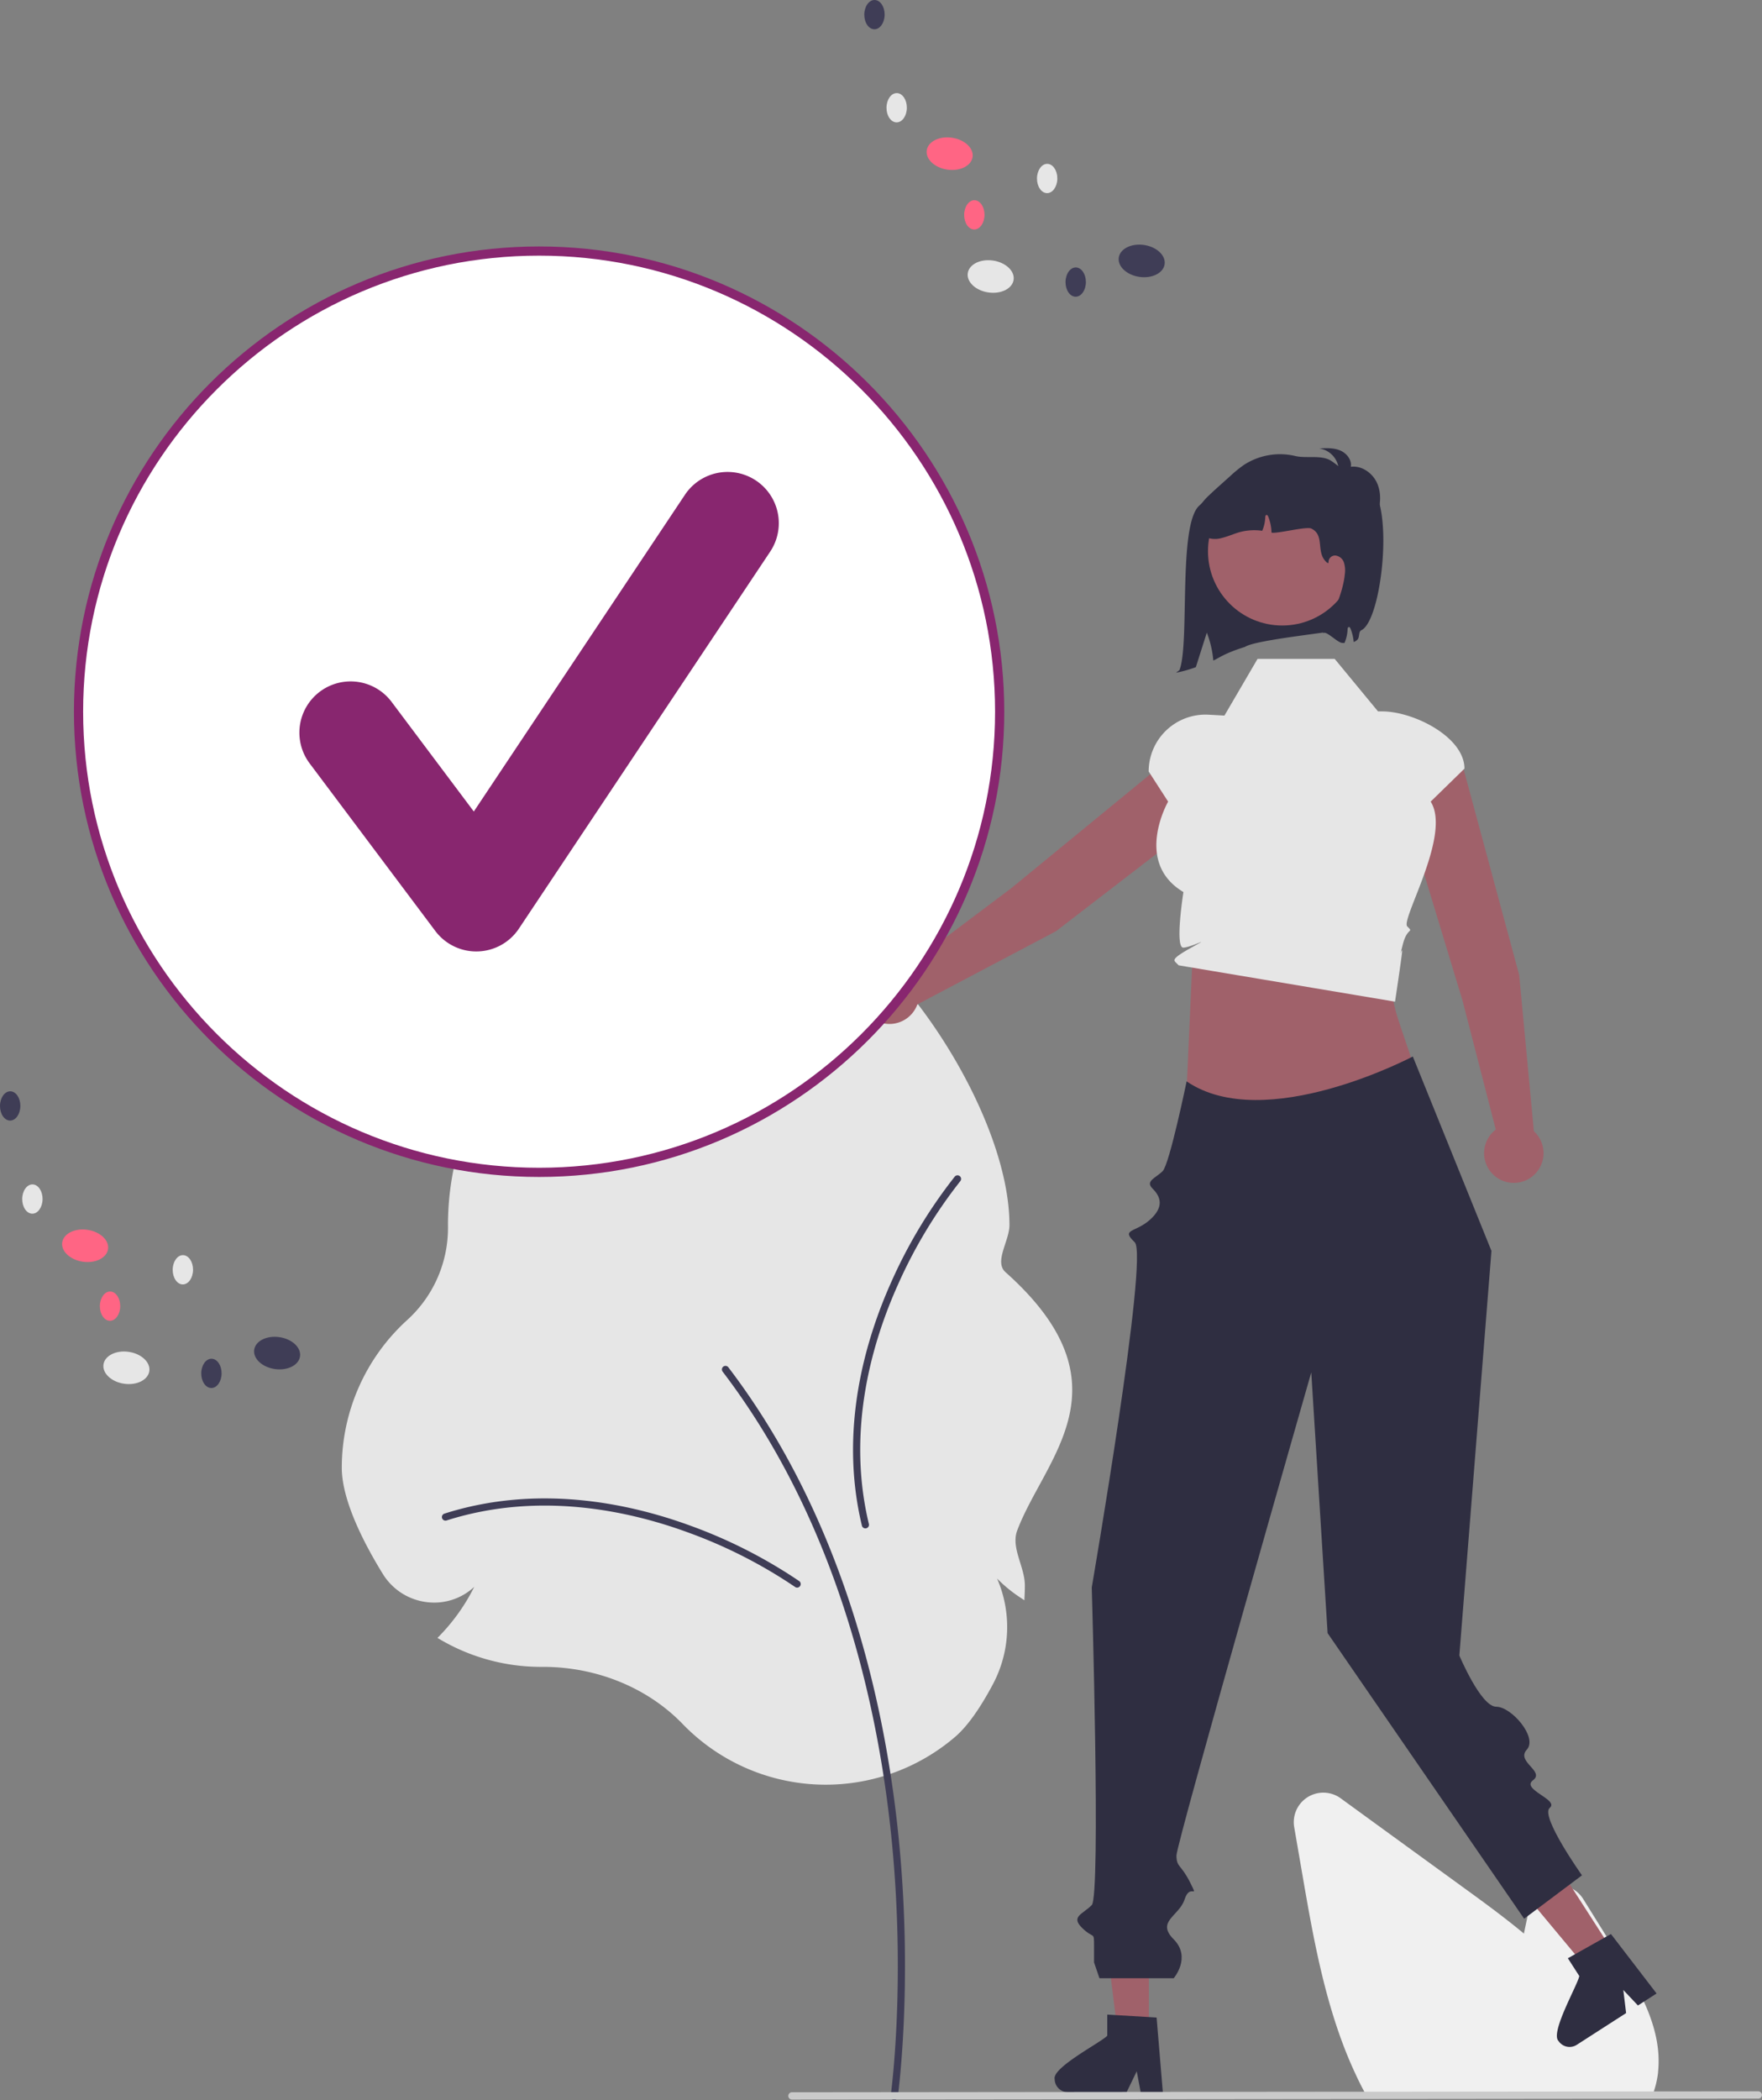 <svg xmlns="http://www.w3.org/2000/svg" data-name="Layer 1" width="574.903" height="685.123" viewBox="0 0 574.903 685.123" xmlns:xlink="http://www.w3.org/1999/xlink"><rect x="0" y="0" width="574.903" height="685.123" fill="#808080" stroke="none"/><path d="M535.214,669.761C523.774,657.964,507.197,651.198,489.732,651.198l-.674.002a64.944,64.944,0,0,1-32.739-8.841l-1.034-.603.833-.858a63.301,63.301,0,0,0,11.163-15.805,19.141,19.141,0,0,1-15.448,4.99,19.6,19.6,0,0,1-14.389-9.216c-6.104-9.904-13.38-23.957-13.38-34.662a65.142,65.142,0,0,1,21.252-48.069,40.565,40.565,0,0,0,13.4-30.246l-.003-.811a92.001,92.001,0,0,1,2.731-22.263l.184-.735.757.026a62.195,62.195,0,0,0,14.543-1.218,49.089,49.089,0,0,1-13.043-3.469l-.814-.329.276-.834c19.04-11.789,62.02-5.684,86.966-62.76,20.228-46.281,91.6,41.084,91.6,91.583,0,5.153-5.1,11.962-1.282,15.368,41.267,36.816,12.793,60.458,3.816,84.246-2.13,5.644,2.488,11.84,2.488,17.947,0,1.036-.026,2.106-.079,3.179l-.079,1.65-1.376-.916a45.575,45.575,0,0,1-7.526-6.173,39.718,39.718,0,0,1-1.26,34.289c-4.325,8.162-8.509,14.006-12.435,17.367a64.93,64.93,0,0,1-88.969-4.275Z" transform="translate(-312.548 -107.438)" fill="#e6e6e6"/><path d="M604.304,792.562a1.169,1.169,0,0,0,1.156-1.004c.05-.349,4.914-35.429.545-82.053-4.034-43.058-16.99-105.076-55.801-156.011a1.169,1.169,0,1,0-1.859,1.417c38.475,50.495,51.327,112.058,55.333,154.812,4.343,46.352-.483,81.159-.532,81.505a1.17,1.17,0,0,0,1.159,1.334Z" transform="translate(-312.548 -107.438)" fill="#3f3d56"/><path d="M572.632,625.34a1.169,1.169,0,0,0,.688-2.114,161.099,161.099,0,0,0-35.565-18.104c-19.622-7.184-49.46-13.696-80.177-3.92a1.169,1.169,0,1,0,.709,2.227c30.088-9.575,59.385-3.171,78.664,3.888a158.452,158.452,0,0,1,34.994,17.8A1.164,1.164,0,0,0,572.632,625.34Z" transform="translate(-312.548 -107.438)" fill="#3f3d56"/><path d="M626.129,492.1a1.169,1.169,0,0,0-2.059-.839,161.099,161.099,0,0,0-20.619,34.169c-8.578,19.053-17.222,48.345-9.684,79.687a1.169,1.169,0,1,0,2.273-.547c-7.384-30.7,1.114-59.459,9.543-78.18a158.452,158.452,0,0,1,20.274-33.622A1.164,1.164,0,0,0,626.129,492.1Z" transform="translate(-312.548 -107.438)" fill="#3f3d56"/><path d="M851.583,791.324H758.534l-.4-.726c-1.19-2.158-2.338-4.444-3.412-6.793-9.585-20.519-13.636-43.988-17.21-64.693L734.821,703.505a9.636,9.636,0,0,1,15.169-9.427q21.211,15.435,42.439,30.839c5.358,3.899,11.478,8.411,17.339,13.288.565-2.746,1.157-5.501,1.748-8.217a9.643,9.643,0,0,1,17.61-3.045l10.887,17.491c7.94,12.773,14.949,25.36,13.521,38.936a2.122,2.122,0,0,1-.037.493,30.693,30.693,0,0,1-1.58,6.536Z" transform="translate(-312.548 -107.438)" fill="#f0f0f0"/><path d="M808.232,425.513l-17.958-66.467a11.113,11.113,0,0,0-13.48-7.834l0,0a11.113,11.113,0,0,0-7.843,14.092l20.77,68.471,10.867,42.138a9.698,9.698,0,1,0,12.434.555Z" transform="translate(-312.548 -107.438)" fill="#a0616a"/><path d="M657.122,411.198l54.563-41.991a11.113,11.113,0,0,0,2.089-15.451l0,0a11.113,11.113,0,0,0-16.02-1.863L642.414,397.249l-34.788,26.143a9.698,9.698,0,1,0,4.238,11.702Z" transform="translate(-312.548 -107.438)" fill="#a0616a"/><path d="M701.593,420.851l-2.405,53.714,75.516-16.413c-6.428-21.584-10.798-25.265-5.968-40.286Z" transform="translate(-312.548 -107.438)" fill="#a0616a"/><path d="M748.026,322.378H722.863l-10.806,18.491-5.149-.284a18.55,18.55,0,0,0-19.573,18.522v0l6.344,9.833s-11.346,19.773,4.998,29.501c0,0-2.915,18.328,0,18.131s9.629-3.927,2.915-.197-6.213,4.231-5.345,5.1l.869.869L767.717,434.198s2.065-13.686,2.288-16.128-1.27,3.527.223-2.441,3.73-3.73,1.492-5.968,14.501-29.966,7.624-40.721l11.027-10.755v0c0-10.317-16.57-18.68-26.887-18.68h-1.322Z" transform="translate(-312.548 -107.438)" fill="#e6e6e6"/><polygon points="374.852 663.178 364.667 663.178 359.822 623.895 374.853 623.896 374.852 663.178" fill="#a0616a"/><path d="M656.661,785.643a4.332,4.332,0,0,0,4.304,4.313H680.137l.594-1.231,2.712-5.596,1.05,5.596.232,1.231h7.231l-.103-1.24-1.928-23.123-2.522-.155-10.899-.646-2.677-.164v6.904C671.795,773.694,655.852,781.864,656.661,785.643Z" transform="translate(-312.548 -107.438)" fill="#2f2e41"/><polygon points="526.21 636.502 517.645 642.012 492.317 611.596 504.959 603.465 526.21 636.502" fill="#a0616a"/><path d="M821.037,773.209a4.332,4.332,0,0,0,5.953,1.298l16.124-10.372-.166-1.357-.747-6.173,3.911,4.138.862.91,6.082-3.912-.758-.987-14.132-18.403-2.205,1.234-9.515,5.354-2.34,1.311,3.735,5.806C827.3,754.971,818.312,770.468,821.037,773.209Z" transform="translate(-312.548 -107.438)" fill="#2f2e41"/><path d="M886.267,792.042l-315.358.307a1.191,1.191,0,0,1,0-2.381l315.358-.307a1.191,1.191,0,0,1,0,2.381Z" transform="translate(-312.548 -107.438)" fill="#cacaca"/><path d="M773.52,452.085s-48.271,25.533-73.803,8.113c0,0-5.585,27.05-7.823,29.288s-5.804,3.213-3.275,5.71,3.937,5.868-.87,10.151-9.6,2.924-4.966,7.333-14.016,112.584-14.016,112.584,2.984,100.598,0,103.64-6.973,3.724-3.113,7.486,3.859.844,3.859,6.034v5.189l1.766,5.158H695.502s5.846-6.791,0-12.688,1.779-7.512,3.562-13.046,4.767.434,1.783-5.534-4.417-4.833-4.447-8.758,43.986-157.607,43.986-157.607l5.331,85.061,64.125,93.156,18.875-14.156s-13.742-19.345-10.529-22.005-9.471-5.995-5.471-8.995-5.629-6.023-2-10-5-14-10-14-12.017-16.708-12.017-16.708l10.475-131.992Z" transform="translate(-312.548 -107.438)" fill="#2f2e41"/><path d="M722.357,268.084c-.341.449-3.063.207-6.336-.271-6.471-.945-7.353.178-12.191,4.578-7.008,6.374-3.023,45.253-6.467,53.677l-1.113.82a40.018,40.018,0,0,0,6.479-1.813c1.189-3.752,2.381-7.515,3.581-11.264a32.988,32.988,0,0,1,2.115,9.097c1.666-.657,3.322-2.263,10.282-4.416,3.505-2.378,28.862-4.768,32.121-5.814C759.104,284.528,745.772,273.145,722.357,268.084Z" transform="translate(-312.548 -107.438)" fill="#2f2e41"/><circle cx="418.37" cy="179.82" r="24.231" fill="#a0616a"/><path d="M746.174,265.948a10.824,10.824,0,0,1-3.873-1.358,3.682,3.682,0,0,1-1.763-3.485c.299-1.722,2.245-2.75,3.989-2.645a10.85,10.85,0,0,1,4.808,1.946,7.453,7.453,0,0,0-6.349-6.679c2.294-.124,4.679-.233,6.8.65s3.889,3.067,3.506,5.332c3.566-.459,7.083,2.025,8.556,5.306s1.18,7.133.004,10.531a3.719,3.719,0,0,1-1.864,2.464c-1.2.456-2.492-.308-3.532-1.061a84.448,84.448,0,0,1-14.729-13.603" transform="translate(-312.548 -107.438)" fill="#2f2e41"/><path d="M756.739,313.02c-1.027.484-.492,2.283-1.291,3.089a3.281,3.281,0,0,1-1.224.761,14.726,14.726,0,0,0-1.037-4.372c-.104-.254-.276-.537-.545-.515-.313.037-.395.448-.403.753a12.641,12.641,0,0,1-.992,4.409c-.007.015-.015.037-.022.052-.231-.007-.47-.015-.694-.022-1.731-.067-5.565-4.513-6.416-3.006,2.999-5.319,6.655-13.317,7.214-19.397a8.603,8.603,0,0,0-.276-3.805,3.362,3.362,0,0,0-2.798-2.313,2.141,2.141,0,0,0-2.216,2.447l-.433-.06c-4.014-3.268-.552-8.945-5.222-11.19-1.582-.761-11.265,1.783-12.973,1.335a14.705,14.705,0,0,0-1.082-5.245c-.104-.254-.276-.537-.545-.515-.313.037-.395.448-.403.753a12.641,12.641,0,0,1-.992,4.409,18.479,18.479,0,0,0-7.095.373c-2.044.537-3.984,1.462-6.035,1.955a7.803,7.803,0,0,1-6.132-.671c-2.604-1.746-3.059-5.61-1.761-8.46a16.662,16.662,0,0,1,3.745-4.834c1.171-1.134,2.387-2.223,3.603-3.312q1.634-1.466,3.268-2.932a39.838,39.838,0,0,1,4.372-3.566A21.57,21.57,0,0,1,735.194,256.202c3.432.821,8.02-.336,11.161,1.268,1.641.843,5.274,4.073,6.714,5.222,3.685,2.932,1.191.543,5.222,2.238C767.903,268.973,763.652,309.765,756.739,313.02Z" transform="translate(-312.548 -107.438)" fill="#2f2e41"/><circle cx="175.897" cy="232.17" r="150.273" fill="#fff"/><path d="M488.445,491.381c-83.688,0-151.772-68.085-151.772-151.772s68.085-151.772,151.772-151.772,151.772,68.085,151.772,151.772S572.132,491.381,488.445,491.381Zm0-300.545c-82.033,0-148.772,66.739-148.772,148.772S406.412,488.381,488.445,488.381,637.217,421.641,637.217,339.608,570.478,190.836,488.445,190.836Z" transform="translate(-312.548 -107.438)" fill="#88266f"/><path d="M467.945,417.818a16.711,16.711,0,0,1-13.371-6.688L413.577,356.467A16.715,16.715,0,1,1,440.322,336.41l26.821,35.759,68.887-103.33a16.716,16.716,0,0,1,27.817,18.545L481.855,410.374a16.723,16.723,0,0,1-13.445,7.439C468.255,417.816,468.1,417.818,467.945,417.818Z" transform="translate(-312.548 -107.438)" fill="#88266f"/><ellipse cx="635.792" cy="197.637" rx="5.257" ry="7.557" transform="translate(36.124 690.91) rotate(-81.722)" fill="#e6e6e6"/><ellipse cx="684.963" cy="192.839" rx="5.257" ry="7.557" transform="matrix(0.144, -0.99, 0.99, 0.144, 82.964, 735.462)" fill="#3f3d56"/><ellipse cx="622.327" cy="157.829" rx="5.257" ry="7.557" transform="matrix(0.144, -0.99, 0.99, 0.144, 63.991, 643.509)" fill="#ff6584"/><ellipse cx="605.116" cy="142.586" rx="4.776" ry="3.322" transform="translate(145.411 639.168) rotate(-89.567)" fill="#e6e6e6"/><ellipse cx="597.871" cy="112.214" rx="4.776" ry="3.322" transform="translate(168.591 601.781) rotate(-89.567)" fill="#3f3d56"/><ellipse cx="654.216" cy="165.666" rx="4.776" ry="3.322" transform="translate(171.06 711.172) rotate(-89.567)" fill="#e6e6e6"/><ellipse cx="630.454" cy="177.53" rx="4.776" ry="3.322" transform="translate(135.614 699.185) rotate(-89.567)" fill="#ff6584"/><ellipse cx="663.531" cy="199.458" rx="4.776" ry="3.322" transform="translate(146.514 754.024) rotate(-89.567)" fill="#3f3d56"/><ellipse cx="353.792" cy="553.637" rx="5.257" ry="7.557" transform="translate(-557.564 716.591) rotate(-81.722)" fill="#e6e6e6"/><ellipse cx="402.963" cy="548.839" rx="5.257" ry="7.557" transform="translate(-510.724 761.143) rotate(-81.722)" fill="#3f3d56"/><ellipse cx="340.327" cy="513.829" rx="5.257" ry="7.557" transform="translate(-529.697 669.19) rotate(-81.722)" fill="#ff6584"/><ellipse cx="323.116" cy="498.586" rx="4.776" ry="3.322" transform="translate(-490.446 710.484) rotate(-89.567)" fill="#e6e6e6"/><ellipse cx="315.871" cy="468.214" rx="4.776" ry="3.322" transform="translate(-467.267 673.097) rotate(-89.567)" fill="#3f3d56"/><ellipse cx="372.216" cy="521.666" rx="4.776" ry="3.322" transform="translate(-464.798 782.488) rotate(-89.567)" fill="#e6e6e6"/><ellipse cx="348.454" cy="533.53" rx="4.776" ry="3.322" transform="translate(-500.244 770.501) rotate(-89.567)" fill="#ff6584"/><ellipse cx="381.531" cy="555.458" rx="4.776" ry="3.322" transform="translate(-489.344 825.34) rotate(-89.567)" fill="#3f3d56"/></svg>